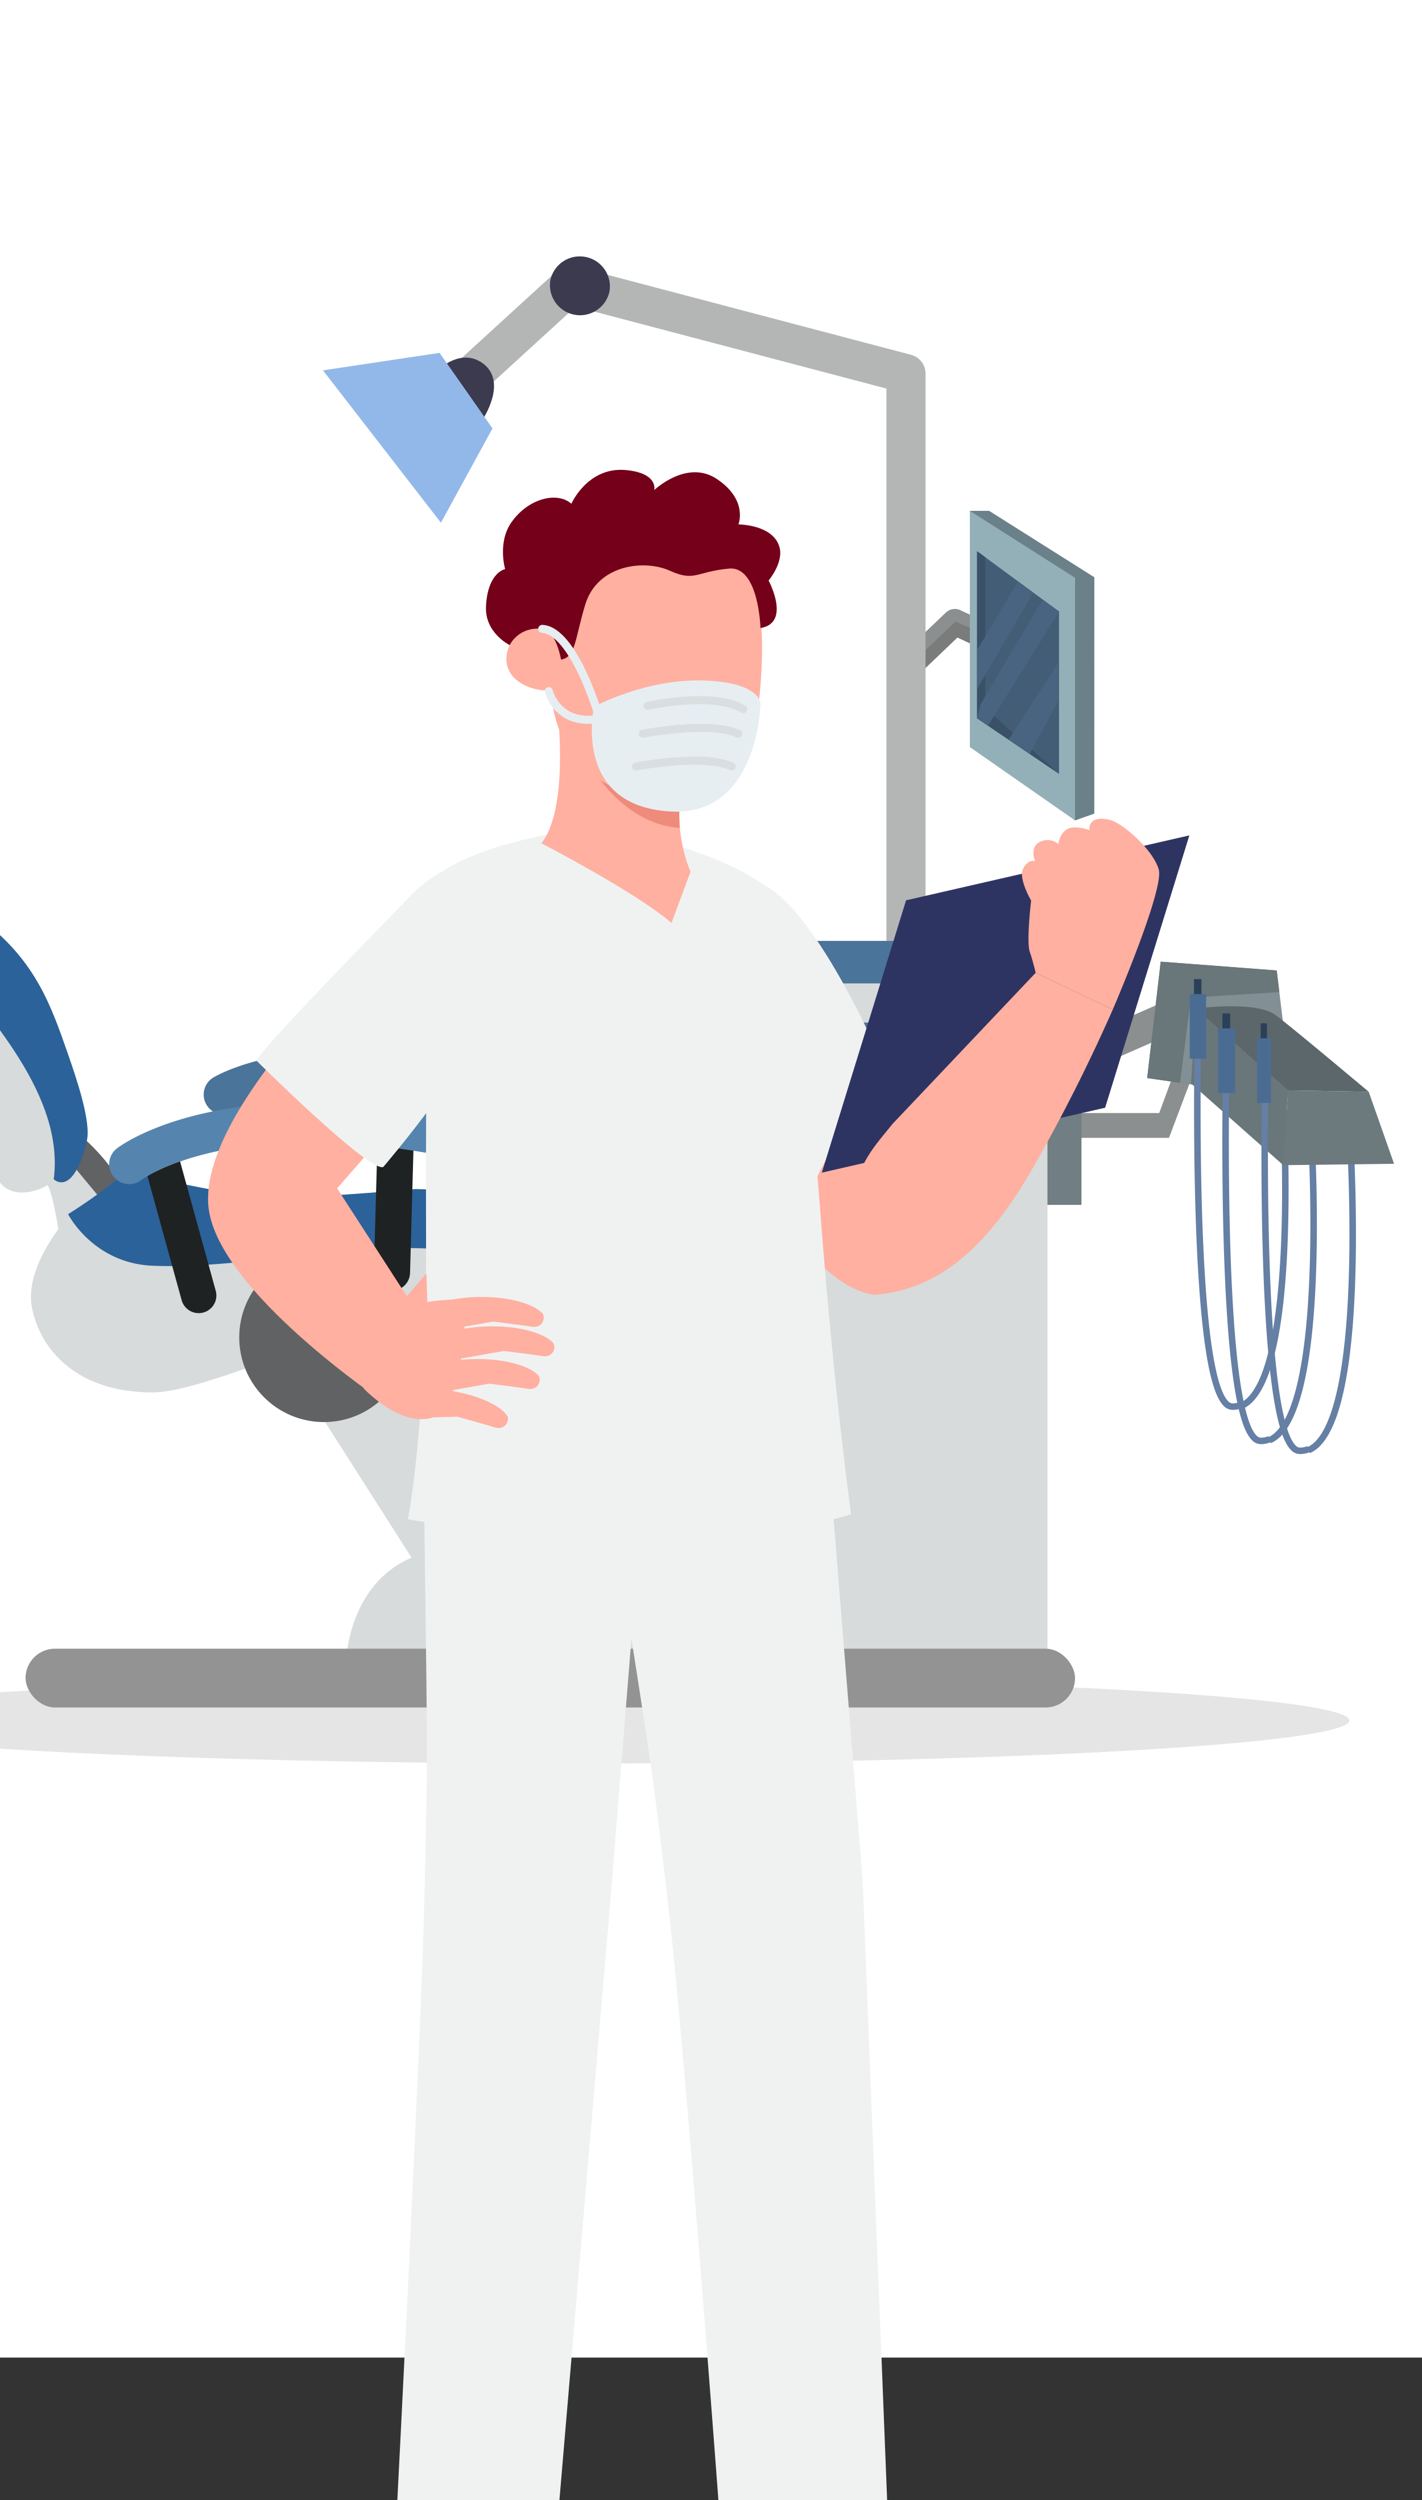<svg xmlns="http://www.w3.org/2000/svg" xmlns:xlink="http://www.w3.org/1999/xlink" width="529" height="930" viewBox="0 0 529 930">
  <rect x="0" y="0" width="529" height="930" fill="#333333" stroke="none"/>
  <defs>
    <clipPath id="clip-path">
      <rect id="Rechteck_602" data-name="Rechteck 602" width="529" height="930" transform="translate(121 439.217)" fill="none"/>
    </clipPath>
  </defs>
  <g id="Gruppe_maskieren_5" data-name="Gruppe maskieren 5" transform="translate(-121 -439.217)" clip-path="url(#clip-path)">
    <g id="Gruppe_1642" data-name="Gruppe 1642" transform="translate(-56 429.565)">
      <rect id="Rechteck_586" data-name="Rechteck 586" width="892" height="887" transform="translate(0 -0.348)" fill="#fff"/>
      <ellipse id="Ellipse_60" data-name="Ellipse 60" cx="286" cy="16" rx="286" ry="16" transform="translate(107 633.652)" fill="#e5e5e5"/>
      <g id="Gruppe_1640" data-name="Gruppe 1640" transform="translate(47.741 102.976)">
        <g id="Gruppe_1634" data-name="Gruppe 1634" transform="translate(249.404 0)">
          <path id="Pfad_1639" data-name="Pfad 1639" d="M1471.112,949.821l-2.419.176c.019.254,1.863,25.736,1.395,53.345-.616,36.31-4.891,59.726-12.363,67.718a9.978,9.978,0,0,1-3.235,2.4q.494,1.1.972,2.2a12.417,12.417,0,0,0,4.041-2.957c8-8.556,12.376-31.879,13.011-69.32C1472.983,975.666,1471.13,950.076,1471.112,949.821Z" transform="translate(-1102.837 -632.127)" fill="#657fa5"/>
          <path id="Pfad_1640" data-name="Pfad 1640" d="M1503.695,958.142l-2.419.176c.019.254,1.863,25.736,1.395,53.345-.616,36.31-4.891,59.727-12.362,67.719a9.99,9.99,0,0,1-3.236,2.4q.494,1.1.972,2.2a12.412,12.412,0,0,0,4.041-2.958c8-8.556,12.376-31.879,13.011-69.32C1505.566,983.987,1503.714,958.4,1503.695,958.142Z" transform="translate(-1120.882 -636.757)" fill="#657fa5"/>
          <path id="Pfad_1641" data-name="Pfad 1641" d="M1447.531,921.091l-2.42.176c.019.254,1.863,25.736,1.395,53.345-.616,36.31-4.891,59.726-12.362,67.719a9.981,9.981,0,0,1-3.235,2.395q.493,1.1.972,2.205a12.417,12.417,0,0,0,4.04-2.958c8-8.556,12.376-31.879,13.011-69.32C1449.4,946.936,1447.55,921.346,1447.531,921.091Z" transform="translate(-1089.777 -616.143)" fill="#657fa5"/>
          <path id="Pfad_1642" data-name="Pfad 1642" d="M1287.019,922.257h34.161l10.09-27.412h7.379l-13.83,36.646h-37.8Z" transform="translate(-1010.085 -601.541)" fill="#8c8f8f"/>
          <g id="Gruppe_1624" data-name="Gruppe 1624" transform="translate(270.867 278.896)">
            <path id="Pfad_1643" data-name="Pfad 1643" d="M1279.491,891.184a6.027,6.027,0,0,1-2.452-11.549l38.184-16.752a6.079,6.079,0,0,1,8,3.083,6.017,6.017,0,0,1-3.1,7.952l-38.184,16.752A6.088,6.088,0,0,1,1279.491,891.184Z" transform="translate(-1273.422 -862.368)" fill="#8c8f8f"/>
          </g>
          <rect id="Rechteck_587" data-name="Rechteck 587" width="19.939" height="75.567" transform="translate(262.241 279.318)" fill="#717e83"/>
          <g id="Gruppe_1625" data-name="Gruppe 1625" transform="translate(212.04 133.204)">
            <path id="Pfad_1644" data-name="Pfad 1644" d="M1146.422,560.978a4.824,4.824,0,0,1-3.361-8.3l18.181-17.365a4.873,4.873,0,0,1,5.425-.887l11.385,5.32a4.813,4.813,0,0,1,2.327,6.419,4.864,4.864,0,0,1-6.455,2.314l-8.365-3.909-15.776,15.067A4.85,4.85,0,0,1,1146.422,560.978Z" transform="translate(-1141.57 -533.964)" fill="#8c8f8f"/>
          </g>
          <path id="Pfad_1645" data-name="Pfad 1645" d="M1151.462,565.532l15.776-15.067,8.365,3.909a4.816,4.816,0,0,0,6.712-3l-15.816-6.8-21.9,20.827a4.871,4.871,0,0,0,6.86.137Z" transform="translate(-931.21 -406.66)" fill="#797c7b"/>
          <g id="Gruppe_1626" data-name="Gruppe 1626" transform="translate(44.457 5.508)">
            <path id="Pfad_1646" data-name="Pfad 1646" d="M938.395,602.739a7.257,7.257,0,0,1-7.278-7.237V291.834L815.491,261.373,778.164,295.5a7.307,7.307,0,0,1-10.284-.429,7.208,7.208,0,0,1,.432-10.225l40.263-36.807a7.306,7.306,0,0,1,6.79-1.668l124.894,32.9a7.243,7.243,0,0,1,5.414,7V595.5A7.257,7.257,0,0,1,938.395,602.739Z" transform="translate(-765.96 -246.125)" fill="#b4b6b6"/>
          </g>
          <rect id="Rechteck_588" data-name="Rechteck 588" width="91.561" height="285.152" transform="translate(177.957 256.688)" fill="#d7dbdb"/>
          <g id="Gruppe_1627" data-name="Gruppe 1627" transform="translate(240.656 96.712)">
            <path id="Pfad_1647" data-name="Pfad 1647" d="M1252,564.335l-7.165,2.523-29.89-27.281-9.237-87.87h7.177l39.128,24.7Z" transform="translate(-1205.708 -451.707)" fill="#6b8189"/>
            <path id="Pfad_1648" data-name="Pfad 1648" d="M1244.835,566.858l-39.128-27.281v-87.87l39.128,24.91Z" transform="translate(-1205.708 -451.707)" fill="#93b0b9"/>
            <path id="Pfad_1649" data-name="Pfad 1649" d="M1242.2,568.359,1211.7,547.7V485.545l30.495,22.435Z" transform="translate(-1209.028 -470.533)" fill="#435d77"/>
            <path id="Pfad_1650" data-name="Pfad 1650" d="M1214.748,487.785v56.146l27.45,24.427L1211.7,547.7V485.545Z" transform="translate(-1209.028 -470.533)" fill="#395067"/>
            <path id="Pfad_1651" data-name="Pfad 1651" d="M1212.944,565.122l23.2-39.044,6.053,4.453L1215.765,573l-4.062-2.752Z" transform="translate(-1209.028 -493.084)" fill="#496480"/>
            <path id="Pfad_1652" data-name="Pfad 1652" d="M1211.7,536.437l15.247-25.606,5.657,4.162-20.9,35.918Z" transform="translate(-1209.028 -484.601)" fill="#496480"/>
            <path id="Pfad_1653" data-name="Pfad 1653" d="M1237.982,607.174l18.77-29v14.049l-10.955,20.25Z" transform="translate(-1223.583 -522.066)" fill="#496480"/>
          </g>
          <path id="Pfad_1654" data-name="Pfad 1654" d="M1353.542,873.006l5.036-43.311,43.163,3.284,5.777,47.815Z" transform="translate(-1046.928 -565.294)" fill="#829095"/>
          <path id="Pfad_1655" data-name="Pfad 1655" d="M1365.783,874.773l4.031-31.672,32.9-2.078-.972-8.043-43.163-3.284-5.036,43.311Z" transform="translate(-1046.928 -565.294)" fill="#69767a"/>
          <path id="Pfad_1656" data-name="Pfad 1656" d="M1424.421,927.293,1390.1,896.86l1.759-27.833,34.318,30.433Z" transform="translate(-1067.177 -587.177)" fill="#69767a"/>
          <path id="Pfad_1657" data-name="Pfad 1657" d="M1394.044,867.962s22.485-3.065,29.755,2.448,34.595,28.519,34.595,28.519l-30.032-.535Z" transform="translate(-1069.36 -586.111)" fill="#5b676b"/>
          <path id="Pfad_1658" data-name="Pfad 1658" d="M1467.021,965.459l41.217-.52-9.427-26.779-30.032-.534Z" transform="translate(-1109.777 -625.342)" fill="#6c7a7e"/>
          <g id="Gruppe_1628" data-name="Gruppe 1628" transform="translate(324.06 278.97)">
            <path id="Pfad_1659" data-name="Pfad 1659" d="M1409.751,1011.753a7.4,7.4,0,0,1-2.816.547,2.316,2.316,0,0,1-1.62-.844c-3.822-3.909-8.649-20.855-9.937-79.387-.775-35.213.164-69.128.173-69.466l-2.425-.068c-.009.339-.95,34.306-.173,69.579.456,20.733,1.407,37.86,2.827,50.9,1.825,16.77,4.375,26.622,7.8,30.119a4.656,4.656,0,0,0,3.36,1.575,9.814,9.814,0,0,0,3.8-.756Q1410.25,1012.851,1409.751,1011.753Z" transform="translate(-1392.645 -862.534)" fill="#657fa5"/>
          </g>
          <g id="Gruppe_1629" data-name="Gruppe 1629" transform="translate(322.454 270.904)">
            <rect id="Rechteck_589" data-name="Rechteck 589" width="2.779" height="8.1" transform="translate(1.57)" fill="#2a405a"/>
            <rect id="Rechteck_590" data-name="Rechteck 590" width="6.109" height="24.043" transform="translate(0 5.572)" fill="#4b6c92"/>
          </g>
          <g id="Gruppe_1630" data-name="Gruppe 1630" transform="translate(334.581 291.716)">
            <path id="Pfad_1660" data-name="Pfad 1660" d="M1433.332,1040.484a7.413,7.413,0,0,1-2.817.546,2.316,2.316,0,0,1-1.621-.844c-3.822-3.909-8.649-20.855-9.937-79.387-.775-35.213.164-69.128.174-69.466l-2.425-.068c-.01.339-.95,34.306-.174,69.579.456,20.733,1.407,37.86,2.827,50.9,1.826,16.77,4.375,26.622,7.8,30.12a4.656,4.656,0,0,0,3.36,1.575,9.819,9.819,0,0,0,3.8-.756Q1433.83,1041.582,1433.332,1040.484Z" transform="translate(-1416.226 -891.265)" fill="#657fa5"/>
          </g>
          <g id="Gruppe_1631" data-name="Gruppe 1631" transform="translate(332.975 283.649)">
            <rect id="Rechteck_591" data-name="Rechteck 591" width="2.893" height="8.1" transform="translate(1.634)" fill="#2a405a"/>
            <rect id="Rechteck_592" data-name="Rechteck 592" width="6.36" height="24.043" transform="translate(0 5.572)" fill="#4b6c92"/>
          </g>
          <g id="Gruppe_1632" data-name="Gruppe 1632" transform="translate(349.118 295.407)">
            <path id="Pfad_1661" data-name="Pfad 1661" d="M1465.915,1048.8a7.4,7.4,0,0,1-2.817.547,2.316,2.316,0,0,1-1.62-.844c-3.822-3.909-8.649-20.854-9.937-79.387-.775-35.213.164-69.128.173-69.466l-2.425-.068c-.01.339-.95,34.307-.174,69.579.456,20.733,1.407,37.86,2.827,50.9,1.826,16.77,4.376,26.622,7.8,30.12a4.657,4.657,0,0,0,3.36,1.575,9.812,9.812,0,0,0,3.8-.756Q1466.413,1049.9,1465.915,1048.8Z" transform="translate(-1448.809 -899.585)" fill="#657fa5"/>
          </g>
          <g id="Gruppe_1633" data-name="Gruppe 1633" transform="translate(347.512 287.341)">
            <rect id="Rechteck_593" data-name="Rechteck 593" width="2.346" height="8.1" transform="translate(1.325)" fill="#2a405a"/>
            <rect id="Rechteck_594" data-name="Rechteck 594" width="5.157" height="24.043" transform="translate(0 5.572)" fill="#4b6c92"/>
          </g>
          <rect id="Rechteck_595" data-name="Rechteck 595" width="52.934" height="52.635" transform="translate(198.393 287.058)" fill="#4a7499"/>
          <path id="Pfad_1662" data-name="Pfad 1662" d="M756.509,330.217s9.79-11.719,19.209-4.895,0,20.815,0,20.815Z" transform="translate(-716.269 -283.492)" fill="#3b3a4f"/>
          <path id="Pfad_1663" data-name="Pfad 1663" d="M666.318,325.732l43.37-6.51,19.7,28.1L710.2,382.413Z" transform="translate(-666.318 -281.285)" fill="#92b8e9"/>
          <path id="Pfad_2208" data-name="Pfad 2208" d="M11.138.011a11.2,11.2,0,0,1,.023,22.394A11.2,11.2,0,0,1,11.138.011Z" transform="matrix(0.184, -0.983, 0.983, 0.184, 82.525, 21.892)" fill="#3b3a4f"/>
          <rect id="Rechteck_596" data-name="Rechteck 596" width="91.561" height="15.805" transform="translate(177.957 256.688)" fill="#4a7499"/>
        </g>
        <path id="Pfad_2209" data-name="Pfad 2209" d="M0,0,13.156.011l.051,58.716A6.578,6.578,0,0,1,.051,58.716Z" transform="translate(215.75 308.66) rotate(-8.957)" fill="#3e4142"/>
        <path id="Pfad_2210" data-name="Pfad 2210" d="M0,0,13.47-.01l-.041,52.495A6.735,6.735,0,0,1-.041,52.5Z" transform="translate(305.766 311.809) rotate(7.959)" fill="#3e4142"/>
        <g id="Gruppe_1635" data-name="Gruppe 1635" transform="translate(205.026 297.15)">
          <path id="Pfad_1664" data-name="Pfad 1664" d="M573.062,927.523A7.407,7.407,0,0,1,570.4,913.9c1.326-.812,28.845-17.043,86.674-7.251a286.7,286.7,0,0,1,31.968,7.4,7.417,7.417,0,0,1-3.332,14.434,7.607,7.607,0,0,1-.845-.194c-38.758-11.24-66.125-10.924-82.258-8.68-16.468,2.29-24.313,6.874-24.387,6.92A7.467,7.467,0,0,1,573.062,927.523Z" transform="translate(-566.852 -903.513)" fill="#4a7499"/>
        </g>
        <path id="Pfad_1665" data-name="Pfad 1665" d="M753.678,1201.907l-93.89-91.142-16.237-.971-38.77,2.7,65.836,103.257,71.1-.712-2.291-2.456Z" transform="translate(-382.832 -721.13)" fill="#d7dbdb"/>
        <path id="Pfad_1666" data-name="Pfad 1666" d="M431.511,969.2s11.279,8.79,17.108,18.836l-20.8,28.345s-2.247-18.229-4.738-24.562C421.355,987.43,410.95,973.5,410.95,973.5Z" transform="translate(-275.481 -642.909)" fill="#d7dbdb"/>
        <path id="Pfad_1667" data-name="Pfad 1667" d="M443.524,975.44l17.153,20.689,5.94-8.095c-5.829-10.046-17.108-18.836-17.108-18.836l-5.677,1.186A14.108,14.108,0,0,0,443.524,975.44Z" transform="translate(-293.479 -642.909)" fill="#606264"/>
        <path id="Pfad_1668" data-name="Pfad 1668" d="M577.731,1044.468c-25.524-2.181-57.73,4.864-85.436,5.066-14.581-2.608-28.027-5.375-38.067-7.546A39.288,39.288,0,0,1,443.35,1033l-6.867,4.979s-16.16,17.857-13.3,33.3,16.372,31.827,45.044,31.764c24.305-.054,96.2-38.575,122.156-28.508,12.475,4.837,25.705,6.96,38.325,7.661,32.3,7.721,71.61,12.561,80.72-3.407C709.431,1078.794,621.784,1048.232,577.731,1044.468Z" transform="translate(-282.07 -678.407)" fill="#d7dbdb"/>
        <g id="Gruppe_1636" data-name="Gruppe 1636" transform="translate(154.597 339.703)">
          <path id="Pfad_1669" data-name="Pfad 1669" d="M582.914,1008.73s-42.259,3.806-55.5,3.164c-11.791-.571-44.627-8.014-44.627-8.014l-4.038-4.448q-1.759,1.572-3.574,3.1a192.162,192.162,0,0,1-21.353,15.533s9.222,18.194,31.328,19.179c38.858,1.732,96.812-14.176,126.653-1.806l93.817,23.713c22.817,9.237,21.719,1.16,20.7-4.062h0S647.449,1009.61,582.914,1008.73Z" transform="translate(-453.823 -999.432)" fill="#2b6299"/>
        </g>
        <g id="Gruppe_1637" data-name="Gruppe 1637" transform="translate(0 176.359)">
          <path id="Pfad_1670" data-name="Pfad 1670" d="M306.851,832.828c-.919-12-5.515-34.134-24.4-61.9A132.393,132.393,0,0,0,274.121,760a144.839,144.839,0,0,0-58.949-45.568c-8.733-4.557-14.476-6.823-14.476-6.823a3.6,3.6,0,0,0-.685,2.07c-1.948,1.4-5.537,5.855,7.05,15.484,5.991,4.583,35.429,33.6,51.467,49.941,26.186,26.683,24.483,57.875,26.186,64.313,3.681,13.912,20.367,6.783,22.151,3.234C306.866,842.646,308.938,842.772,306.851,832.828Z" transform="translate(-157.544 -673.727)" fill="#d7dbdb"/>
          <path id="Pfad_1671" data-name="Pfad 1671" d="M203,704.949s41.722,23.8,63.613,50.5c19.357,23.609,46.866,53.291,42.867,83.927,0,0,7.135,7.155,12.3-14.214,1.693-7-3.717-22.98-7.249-33.069-5.888-16.815-11.581-33.4-30.622-48.274-11.475-8.965-45.2-33.112-59.049-38.383C208.693,699.282,201.754,701.659,203,704.949Z" transform="translate(-160.233 -670.395)" fill="#2b6299"/>
          <path id="Pfad_1672" data-name="Pfad 1672" d="M148.691,664.689,108,640.849c-.6-.353-.844-.933-.574-1.378l.207-.342c5.339-8.814,28.732-10.734,40.144-3.253,17.089,11.2,8.425,19.769,3.085,28.582h0A1.671,1.671,0,0,1,148.691,664.689Z" transform="translate(-107.319 -631.24)" fill="#2b6299"/>
          <path id="Pfad_1673" data-name="Pfad 1673" d="M147.349,667.518c3.616-6.344,8.947-15.67-11.7-23.266-10.529-3.872-19.675-3.684-24.559,2.869a5.984,5.984,0,0,0-2.233-.457,17.98,17.98,0,0,0,4.226,5.948c4.248,3.947,17.036,11.655,24.6,16.721,8.437,5.648,7.682,8.863,11.8,10.531l2.235-9.589S150.037,669.2,147.349,667.518Z" transform="translate(-108.168 -637.056)" fill="#d7dbdb"/>
        </g>
        <path id="Pfad_1674" data-name="Pfad 1674" d="M685.469,1354.859s.592-41.237,41.177-42.638,47.54,0,47.54,0l17.171-7.5s38.674,2.917,49.492,22.4c8.743,15.742,6.979,27.744,6.979,27.744Z" transform="translate(-427.52 -829.579)" fill="#d7dbdb"/>
        <g id="Gruppe_1639" data-name="Gruppe 1639" transform="translate(169.858 316.73)">
          <path id="Pfad_2211" data-name="Pfad 2211" d="M0,0,13.152.019l.085,58.731A6.576,6.576,0,0,1,.085,58.731Z" transform="translate(11.361 16.962) rotate(-15.331)" fill="#1f2222"/>
          <path id="Rechteck_600" data-name="Rechteck 600" d="M0,0H13.462a0,0,0,0,1,0,0V52.454a6.731,6.731,0,0,1-6.731,6.731h0A6.731,6.731,0,0,1,0,52.454V0A0,0,0,0,1,0,0Z" transform="translate(99.935 10.688) rotate(1.585)" fill="#1f2222"/>
          <g id="Gruppe_1638" data-name="Gruppe 1638" transform="translate(0)">
            <path id="Pfad_1675" data-name="Pfad 1675" d="M495.063,978.065a7.412,7.412,0,0,1-4.165-13.25c1.227-.953,26.764-20.122,85.329-16.773a286.838,286.838,0,0,1,32.6,3.828,7.415,7.415,0,0,1-1.7,14.712,7.548,7.548,0,0,1-.862-.1c-39.774-6.892-66.936-3.558-82.719.454-16.11,4.095-23.395,9.516-23.464,9.569A7.459,7.459,0,0,1,495.063,978.065Z" transform="translate(-488.029 -947.649)" fill="#5585af"/>
          </g>
        </g>
        <rect id="Rechteck_601" data-name="Rechteck 601" width="390.419" height="21.866" rx="10.933" transform="translate(138.768 519.975)" fill="#939393"/>
        <circle id="Ellipse_62" data-name="Ellipse 62" cx="31.5" cy="31.5" r="31.5" transform="translate(218.259 372.676)" fill="#606264"/>
      </g>
      <g id="Gruppe_1641" data-name="Gruppe 1641" transform="translate(254.398 184.423)">
        <path id="Pfad_1676" data-name="Pfad 1676" d="M1041.458,1567.824l7.967,63.987H1085.9l3.971-68.253Z" transform="translate(-845.754 -855.685)" fill="#e2e2e2"/>
        <path id="Pfad_1677" data-name="Pfad 1677" d="M1044.843,1657.534s-4.9-.61-6.741,3.047c-.81,1.609-.869,3.518-2.451,13.407-2.014,12.581-3.632,18.026-4.29,23.157-.352,2.737,0,15.235,0,15.235s68.028,0,99.9-.609,23.722-29.609,10.419-31.079c-5.516-.609-20.578.427-32.482-1.828-13.7-2.595-17.773-6.094-17.773-6.094s-5.516-12.8-8.58-14.625c0,0-10.288,9.141-21.45,9.141C1047.295,1667.284,1045.456,1659.969,1044.843,1657.534Z" transform="translate(-841.784 -892.378)" fill="#691300"/>
        <path id="Pfad_1680" data-name="Pfad 1680" d="M853.458,1567.824v60.331l17.16,6.094,19.318-6.094,11.938-64.6Z" transform="translate(-772.973 -855.685)" fill="#e2e2e2"/>
        <path id="Pfad_1681" data-name="Pfad 1681" d="M1046.161,655.776c7.4,7.329,13.73,33.564,24.048,53.229,10.849,20.678,17.51,29.345,20.746,32.828A123.526,123.526,0,0,1,1098,776.122c1.445,22.52-8.674,25.071-13.766,29.247-29.584-4.057-56.624-69.991-56.624-69.991l-10.4-68.535s8.754-31.079,28.956-11.066" transform="translate(-836.365 -498.48)" fill="#ffb0a0"/>
        <path id="Pfad_1682" data-name="Pfad 1682" d="M1003.459,718.373l40.449,71.3,36.772-71.909s-27.272-63.61-48.417-65.206Z" transform="translate(-831.043 -499.847)" fill="#f0f2f2"/>
        <path id="Pfad_1683" data-name="Pfad 1683" d="M1094.7,750.574l105.388-24.151,31.336-101.308-105.389,24.151Z" transform="translate(-866.366 -489.128)" fill="#2e3462"/>
        <path id="Pfad_1684" data-name="Pfad 1684" d="M1111.971,800.687c.809-19.484,9.041-27.037,15.653-35.454.022.015,53.3-56.265,53.3-56.265l28.671,13.7a637.291,637.291,0,0,1-29.634,58.765c-16.03,27.914-33.777,45.359-59.06,47.332C1120.874,828.772,1111.168,820.012,1111.971,800.687Z" transform="translate(-873.034 -521.88)" fill="#ffb0a0"/>
        <path id="Pfad_1685" data-name="Pfad 1685" d="M1249.953,685.947s19.327-44.784,17.085-52.215-13.316-17-17.873-18.267c-4.671-1.3-8.221-.185-7.848,3.716,0,0-5.542-2.044-8.407-.31s-3.176,5.511-3.176,5.511a6.187,6.187,0,0,0-6.912-.8c-3.986,1.981-1.779,7.15-1.779,7.15s-2.526-.966-4.457,2.875c-1.807,3.594,3,11.773,3,11.773s-1.838,15.518-.468,19.211c.945,2.55,2.168,7.657,2.168,7.657Z" transform="translate(-913.394 -485.155)" fill="#ffb0a0"/>
        <path id="Pfad_1686" data-name="Pfad 1686" d="M957.806,968.719c21.17,138.72,19.107,118.494,26.679,183.205,6.234,53.281,19.073,226.338,19.073,226.338l62.512-2.437-9.193-232.79-15-186.476Z" transform="translate(-813.369 -618.59)" fill="#f0f2f2"/>
        <path id="Pfad_1687" data-name="Pfad 1687" d="M846.264,965.433c1.7,140.163,2.1,120.058.613,185.257-1.226,53.627-10.419,231.571-10.419,231.571h60.061l19.844-233.38,15.089-188.323Z" transform="translate(-766.391 -620.152)" fill="#f0f2f2"/>
        <path id="Pfad_1688" data-name="Pfad 1688" d="M899.229,623.558s-29.565,4.376-44.126,15.235c-4.9,3.656-5.047,82.695-4.9,136.505.185,68.737-6.742,103.6-6.742,103.6s46.82,8.564,93.768,8.532c23.268-.016,58.5-6.32,71.093-10.36,0,0-6.249-44.866-11.031-107.254-4.471-58.327-11.032-114.567-17.16-122.489-8.521-11.014-36.159-18.891-36.159-18.891Z" transform="translate(-769.101 -488.519)" fill="#f0f2f2"/>
        <path id="Pfad_1689" data-name="Pfad 1689" d="M930.581,550.558s4.082,35.727-6.137,48.358c0,0,34.942,18.066,48.426,29.645l7.085-19.1s-9.021-18.658-.7-42.1Z" transform="translate(-800.454 -460.005)" fill="#ffb0a0"/>
        <path id="Pfad_1690" data-name="Pfad 1690" d="M951.458,577.558s11.946,24.62,34.934,26.2a64.827,64.827,0,0,1,2.312-22.737Z" transform="translate(-810.912 -470.552)" fill="#ee8b7b"/>
        <path id="Pfad_1691" data-name="Pfad 1691" d="M929.676,497.964c2.09,28.2,28.77,41.055,48.92,39.177,20.488-1.91,27.213-21.787,28.8-44.218,1.438-20.358,2.868-59.149-38.5-60.876C918.7,429.952,928.089,476.552,929.676,497.964Z" transform="translate(-801.814 -413.688)" fill="#ffb0a0"/>
        <path id="Pfad_1692" data-name="Pfad 1692" d="M919.714,497.932s-14.382-1.711-16.353,10.1c-1.55,9.293,8.9,14.469,17.87,13.293C921.231,521.323,921.669,505.062,919.714,497.932Z" transform="translate(-792.232 -439.416)" fill="#ffb0a0"/>
        <path id="Pfad_1693" data-name="Pfad 1693" d="M899.651,467.166s-9.3-4.515-8.817-14.389c.617-12.72,7.117-13.888,7.117-13.888s-2.877-9.811,2.24-17.245c6.262-9.1,17.187-11.733,22.4-7.054,0,0,6.067-13.876,20.316-12.535,12.177,1.146,10.512,7.449,10.512,7.449s12.116-11.6,23.306-4.126c11.724,7.833,8.015,16.9,8.015,16.9s12.71-.045,15.229,8.284c1.757,5.809-4.008,12.579-4.008,12.579s8.517,15.795-3.013,17.683c0,0-.613-23.157-11.723-22.122-12.327,1.148-12.675,5.006-21.985.793s-26.967-2.438-31.516,12.7c-3.941,13.115-3.476,19.327-8.964,20.373,0,0-1.826-10.931-7.043-11.46C902.854,460.219,899.651,467.166,899.651,467.166Z" transform="translate(-787.436 -401.964)" fill="#740019"/>
        <path id="Pfad_1694" data-name="Pfad 1694" d="M808.133,657.558s-90.811,76.484-85.8,118.833c3.677,31.079,65.577,72.518,65.577,72.518l9.806-37.173-27.579-42.658S812.7,721.02,816.1,711.794C822.842,693.513,808.133,657.558,808.133,657.558Z" transform="translate(-722.132 -501.8)" fill="#ffb0a0"/>
        <path id="Pfad_1695" data-name="Pfad 1695" d="M830.223,903.7l9.649-11.146.334,10.6a74.467,74.467,0,0,1,9.027-.866,62.4,62.4,0,0,1,15.114-.887c10.872.7,16.824,3.849,18.684,5.988,1.209,1.391.256,5.677-4.051,4.945-2.938-.5-14.266-1.893-14.266-1.893l-10.691,1.891q-.016.371-.034.751a62.492,62.492,0,0,1,14.327-.748c10.872.7,16.824,3.849,18.684,5.987,1.208,1.391.254,5.678-4.051,4.947-2.938-.5-14.267-1.894-14.267-1.894l-15.9,2.812c-.028.167-.056.336-.084.5a62.292,62.292,0,0,1,10.164-.189c10.871.7,16.823,3.849,18.683,5.988,1.209,1.391.256,5.677-4.051,4.946-2.938-.5-14.266-1.894-14.266-1.894L849.884,935.9c-.051.145-.1.288-.156.432.852.143,1.719.306,2.6.494,10.652,2.274,16.076,6.256,17.6,8.642.992,1.551-.583,5.653-4.735,4.3-2.833-.922-13.833-3.95-13.833-3.95l-9.006.261c-12.137,3.957-25.9-10.866-25.9-10.866Z" transform="translate(-758.649 -593.591)" fill="#ffb0a0"/>
        <path id="Pfad_1696" data-name="Pfad 1696" d="M823.776,644.558s-7.967,3.047-15.934,11.578c-5.307,5.684-52.707,53.627-56.384,60.33,0,0,41.675,41.439,47.191,39.611,0,0,36.159-42.048,37.385-58.5S823.776,644.558,823.776,644.558Z" transform="translate(-733.485 -496.722)" fill="#f0f2f2"/>
        <path id="Pfad_1702" data-name="Pfad 1702" d="M844.842,1657.534s-4.9-.61-6.742,3.047c-.809,1.609-.868,3.518-2.451,13.407-2.013,12.581-3.631,18.026-4.29,23.157-.351,2.737,0,15.235,0,15.235s68.028,0,99.9-.609,23.722-29.609,10.419-31.079c-5.516-.609-20.578.427-32.483-1.828-13.7-2.595-17.773-6.094-17.773-6.094s-5.516-12.8-8.58-14.625c0,0-10.287,9.141-21.45,9.141C847.294,1667.284,845.455,1659.969,844.842,1657.534Z" transform="translate(-764.357 -892.378)" fill="#691300"/>
        <path id="Pfad_1708" data-name="Pfad 1708" d="M955.922,540.292s19-10.36,40.45-9.75,21.45,8.532,21.45,8.532-.6,41.809-33.095,40.22C947.342,577.465,955.922,540.292,955.922,540.292Z" transform="translate(-812.311 -452.177)" fill="#e7eef2"/>
        <path id="Pfad_1709" data-name="Pfad 1709" d="M945.8,530.747s-9.193-31.079-20.837-31.689" transform="translate(-800.653 -439.889)" fill="none" stroke="#e7eef2" stroke-linecap="round" stroke-linejoin="round" stroke-width="3"/>
        <path id="Pfad_1710" data-name="Pfad 1710" d="M928.958,537.058s3.064,12.8,18.386,10.36" transform="translate(-802.201 -454.732)" fill="none" stroke="#e7eef2" stroke-linecap="round" stroke-linejoin="round" stroke-width="3"/>
        <path id="Pfad_1711" data-name="Pfad 1711" d="M988.958,544.7s24.515-5.485,35.547,1.219" transform="translate(-825.429 -456.893)" fill="none" stroke="#d9dee0" stroke-linecap="round" stroke-linejoin="round" stroke-width="3"/>
        <path id="Pfad_1712" data-name="Pfad 1712" d="M985.958,561.669s25.128-4.875,35.547,0" transform="translate(-824.268 -463.499)" fill="none" stroke="#d9dee0" stroke-linecap="round" stroke-linejoin="round" stroke-width="3"/>
        <path id="Pfad_1713" data-name="Pfad 1713" d="M981.958,581.669s25.128-4.875,35.547,0" transform="translate(-822.719 -471.311)" fill="none" stroke="#d9dee0" stroke-linecap="round" stroke-linejoin="round" stroke-width="3"/>
      </g>
    </g>
  </g>
</svg>
